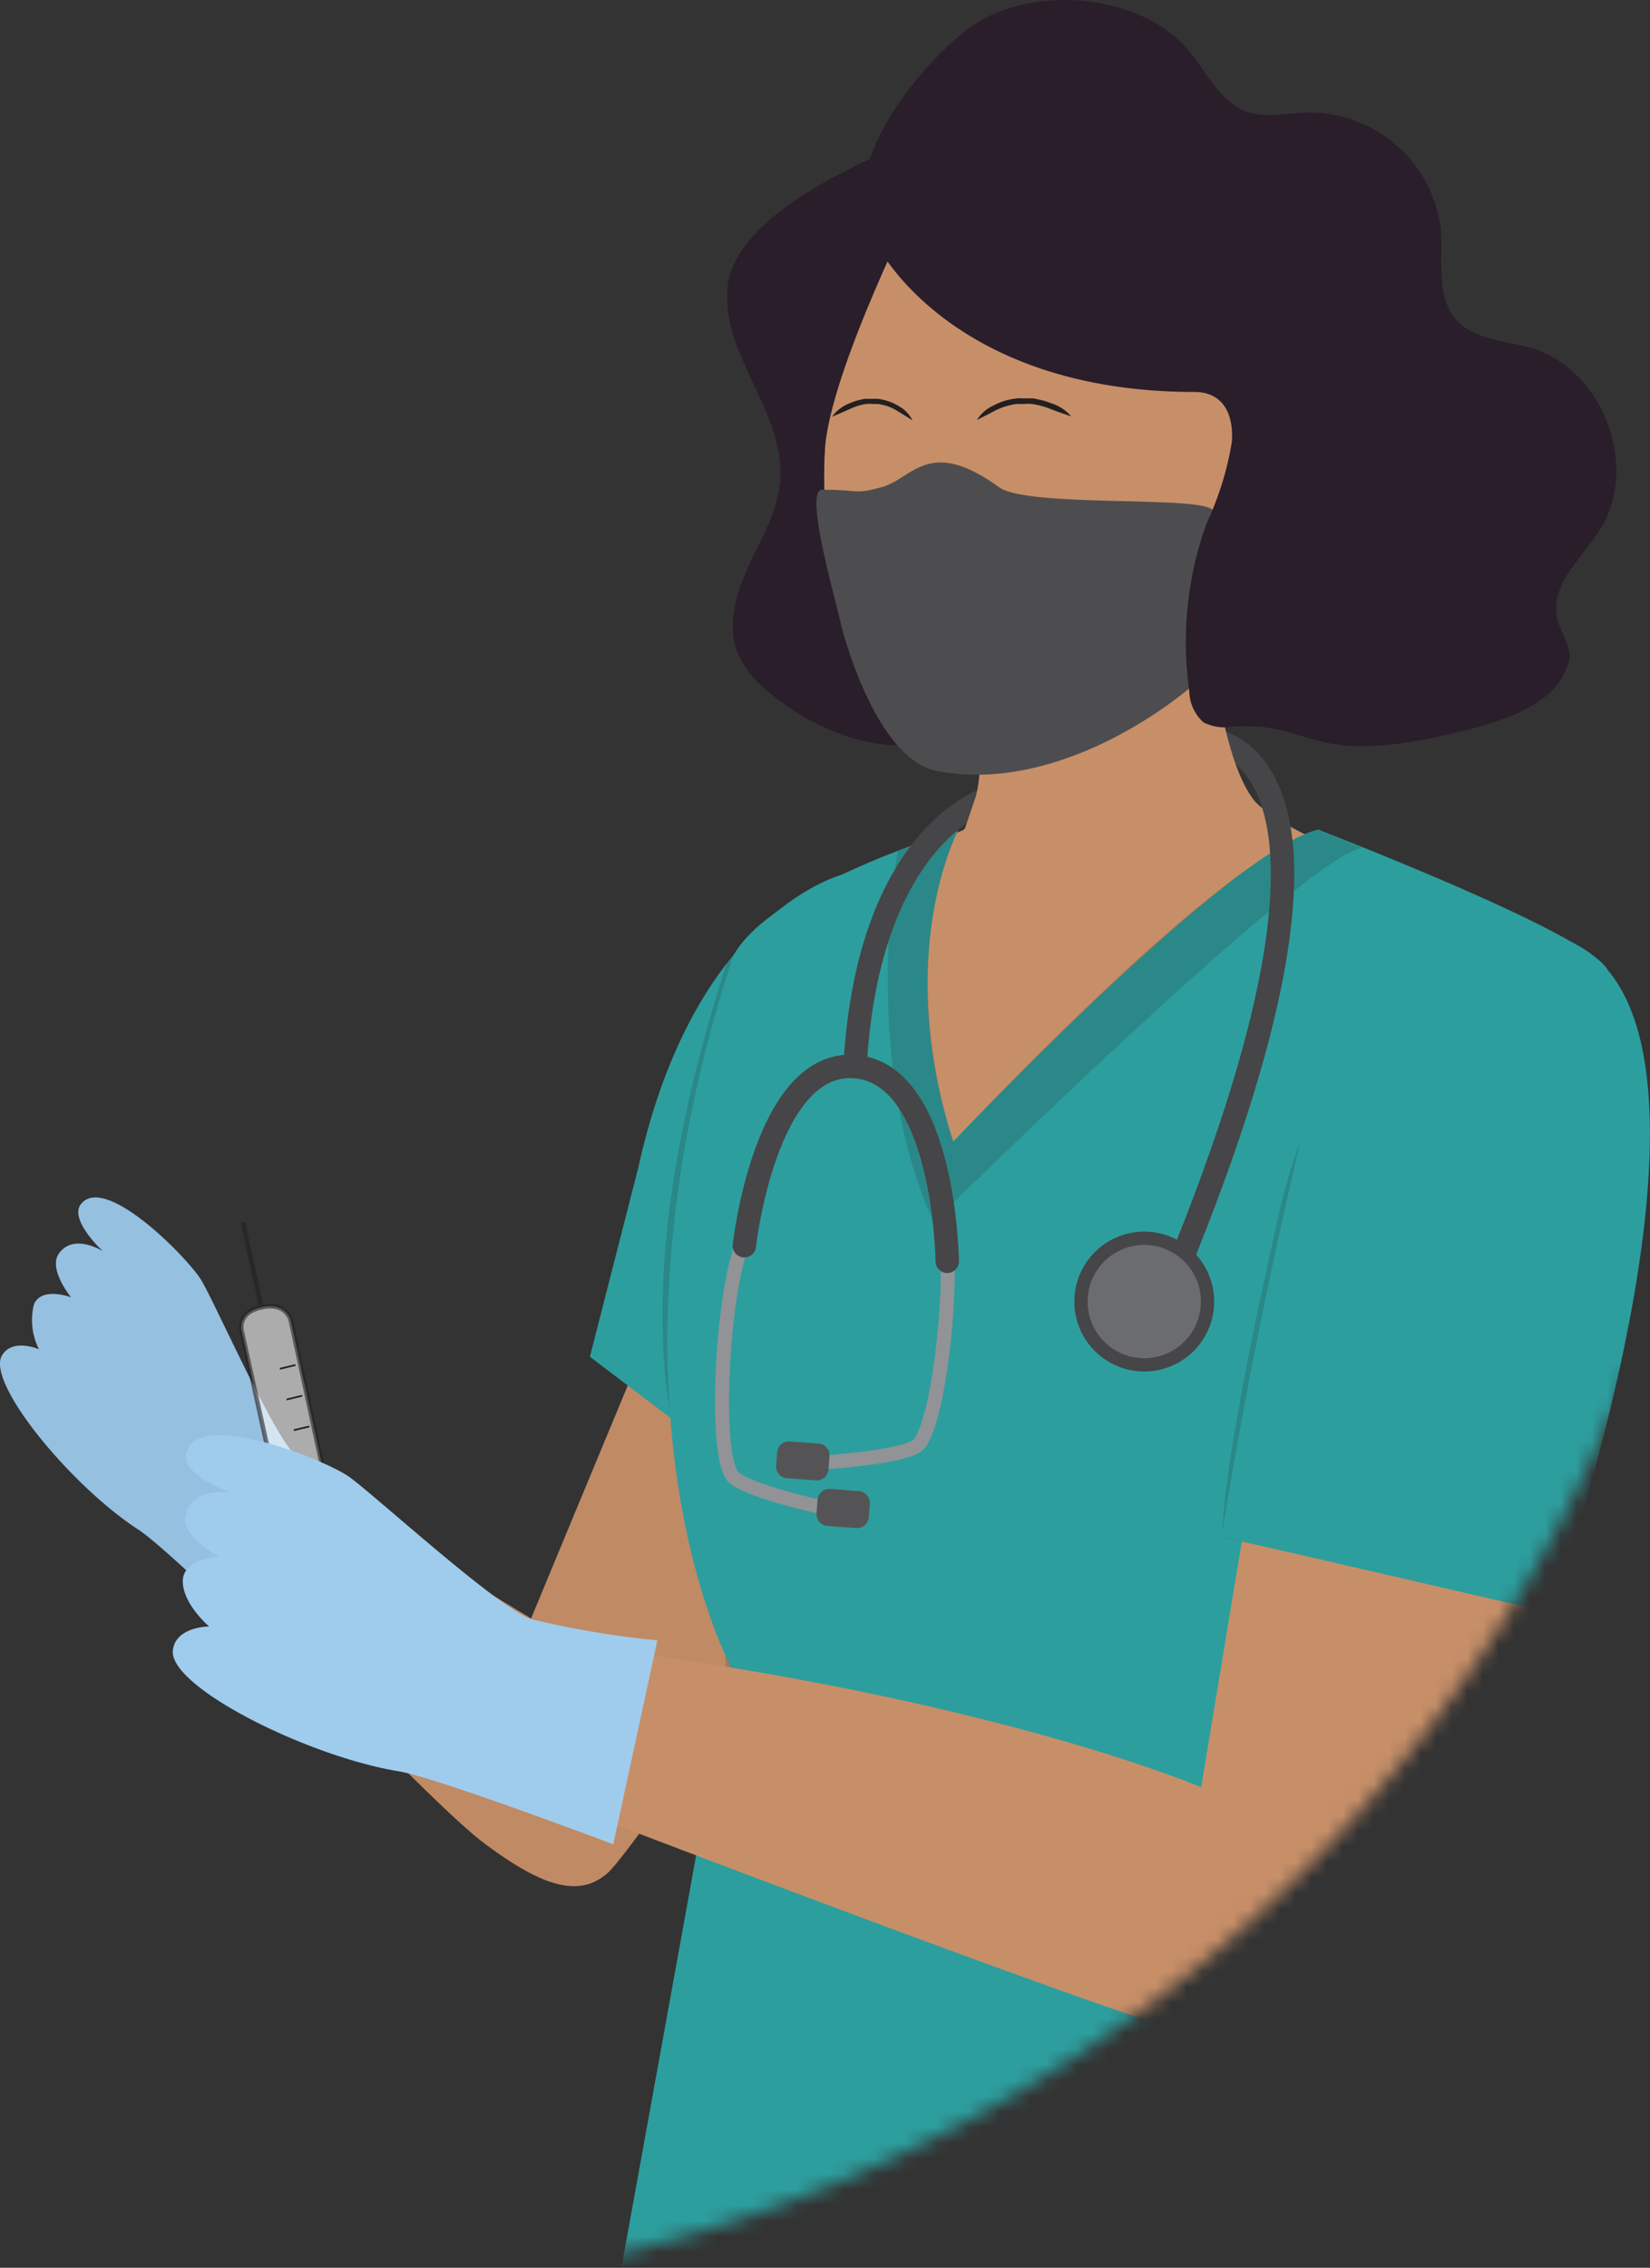 <svg id="Layer_1" data-name="Layer 1" xmlns="http://www.w3.org/2000/svg" xmlns:xlink="http://www.w3.org/1999/xlink" viewBox="0 0 105.87 145.45"><rect x="0" y="0" width="105.87" height="145.45" fill="#333333" stroke="none"/><defs><style>.cls-1{fill:#eae3d6;}.cls-2{mask:url(#mask);}.cls-3{fill:#96c0e0;}.cls-4{fill:#fff;}.cls-18,.cls-4,.cls-5{stroke:#231f20;}.cls-4,.cls-5{stroke-width:0.29px;opacity:0.59;}.cls-4,.cls-5,.cls-9{isolation:isolate;}.cls-11,.cls-13,.cls-18,.cls-5{fill:none;}.cls-6{fill:#c08a64;}.cls-7{fill:#c78f68;}.cls-8{fill:#2d9e9e;}.cls-17,.cls-9{fill:#231f20;}.cls-9{opacity:0.17;}.cls-10{fill:#9fcced;}.cls-11,.cls-12{stroke:#464547;}.cls-11,.cls-12,.cls-13{stroke-linecap:round;stroke-miterlimit:10;}.cls-11{stroke-width:1.5px;}.cls-12{fill:#6b6c6f;stroke-width:0.85px;}.cls-13{stroke:#919396;stroke-width:0.9px;}.cls-14{fill:#545456;}.cls-15{fill:#2a1e2b;}.cls-16{fill:#4d4d4f;}.cls-18{stroke-width:0.11px;}</style><mask id="mask" x="-74.36" y="-38.07" width="185.15" height="185.15" maskUnits="userSpaceOnUse"><g transform="translate(-128.5 -51.67)"><g id="mask0"><path class="cls-1" d="M146.72,198.75a92.58,92.58,0,1,0-92.58-92.58A92.57,92.57,0,0,0,146.72,198.75Z"/></g></g></mask></defs><g class="cls-2"><path class="cls-3" d="M153.4,148.93a49.38,49.38,0,0,1-5.94-3.91c-1.44-1.33-5.18-9.82-6.05-11.25s-6.21-6.88-7.73-4.85c-.75,1,1.42,3,1.42,3s-1.9-1.21-2.84.18c-.66,1,.8,2.78.8,2.78s-1.86-.72-2.38.44a4.16,4.16,0,0,0,.32,2.89s-1.71-.75-2.38.41c-1,1.75,4.43,8.35,8.76,11.16,1.77,1.14,9.25,8.49,9.25,8.49Z" transform="translate(-128.5 -51.67)"/><path class="cls-4" d="M149.53,147.37l-2.37-11s-.26-1.2-1.86-.86S144,137,144,137L146.43,148Z" transform="translate(-128.5 -51.67)"/><path class="cls-5" d="M145.23,135.36l-1.14-5.29" transform="translate(-128.5 -51.67)"/><path class="cls-6" d="M170.13,137.28l-7.57,18.23s6.65,3.93-12.74-7.72l-6.8,5.48s13,14,16.63,16.69,6,3.47,7.84,1.84,15.72-22.32,15.72-22.32Z" transform="translate(-128.5 -51.67)"/><path class="cls-7" d="M190.84,103.7c-.14.55-.26,1.11-.6,1.24-4.4,1.71-6.94,2.63-6.94,2.63l9.54,38,27.8-37s-9.26-3.06-11.51-5.39" transform="translate(-128.5 -51.67)"/><path class="cls-8" d="M182.69,107.72s-9.58,2.24-13.24,18.86l-3.1,12.11,8.17,6.2Z" transform="translate(-128.5 -51.67)"/><path class="cls-9" d="M212.73,105.05s17.09,6.55,18.54,8.94,2.25,28.62-7.82,53l1.25,13.07-49.65-.49V151.21s-9.1-9.25,0-37.51c0,0,.32-4,14.62-8.64a35.64,35.64,0,0,0-.6,22.73S206.88,106.48,212.73,105.05Z" transform="translate(-128.5 -51.67)"/><path class="cls-8" d="M213.07,104.88s17.1,6.55,18.55,8.94,2.25,28.61-7.82,53l6.48,21.39-61.91,8.92,7-38.62s-9.1-16.71,0-45c0,0,.32-4,14.62-8.64,0,0-4.23,8-.33,20C189.68,124.89,207.23,106.31,213.07,104.88Z" transform="translate(-128.5 -51.67)"/><path class="cls-9" d="M190,104.88l-3.9,1.38s-2.47,13.35,2.3,23.79c0,0,24.19-23.84,27.56-24l-2.9-1.14s-4.84.37-23.39,20C189.68,124.89,185.78,114,190,104.88Z" transform="translate(-128.5 -51.67)"/><path class="cls-7" d="M209.43,143l-3.86,23.3s-13.22-5.69-39.22-9l-4.65,9s38.71,14.89,43.87,16,8,.85,9.17-1.71S229,149.88,229,149.88Z" transform="translate(-128.5 -51.67)"/><path class="cls-9" d="M227.6,113s-13.15-.85-17,16.35c-4,17.57-3.65,20.93-3.65,20.93l21.15,4.63S241.89,116.29,227.6,113Z" transform="translate(-128.5 -51.67)"/><path class="cls-8" d="M228,111.65s-12-3.33-15.59,11.29-5.53,27.29-5.53,27.29L228,155.1S242.32,115,228,111.65Z" transform="translate(-128.5 -51.67)"/><path class="cls-10" d="M170.68,156.88a58.3,58.3,0,0,1-8.12-1.37c-2.15-.74-10.08-8-11.66-9.12s-9.8-4.39-10.45-1.51c-.33,1.43,2.89,2.52,2.89,2.52s-2.59-.39-2.94,1.52c-.24,1.33,2.15,2.58,2.15,2.58s-2.31.11-2.32,1.58,1.69,2.91,1.69,2.91-2.16,0-2.33,1.54c-.24,2.33,8.6,6.78,14.5,7.75,2.4.39,13.76,4.68,13.76,4.68Z" transform="translate(-128.5 -51.67)"/><path class="cls-11" d="M205.31,99s13.19-1-1.35,34.32" transform="translate(-128.5 -51.67)"/><path class="cls-12" d="M201.92,139.21a4.06,4.06,0,1,0-4.06-4.06A4.06,4.06,0,0,0,201.92,139.21Z" transform="translate(-128.5 -51.67)"/><path class="cls-11" d="M191.91,102.89s-7.7,2.16-8.55,17.19" transform="translate(-128.5 -51.67)"/><path class="cls-13" d="M180.5,145.52s5.34-.26,6.77-1.07,2.57-10.92,1.8-14.8" transform="translate(-128.5 -51.67)"/><path class="cls-14" d="M179,146.48l1.84.14a.77.77,0,0,0,.82-.69l.06-.86a.75.75,0,0,0-.7-.81l-1.84-.14a.75.75,0,0,0-.81.69l-.07.86A.75.75,0,0,0,179,146.48Z" transform="translate(-128.5 -51.67)"/><path class="cls-13" d="M182.14,148.54s-5.25-1.06-6.54-2.09-.85-11.17.48-14.9" transform="translate(-128.5 -51.67)"/><path class="cls-14" d="M183.61,147.31l-1.84-.14a.75.75,0,0,0-.81.7l-.07.85a.76.76,0,0,0,.7.82l1.84.14a.75.75,0,0,0,.81-.7l.07-.85A.76.76,0,0,0,183.61,147.31Z" transform="translate(-128.5 -51.67)"/><path class="cls-11" d="M176.26,131.57s1.32-11.94,7.1-11.49,5.92,12.49,5.92,12.49" transform="translate(-128.5 -51.67)"/><path class="cls-7" d="M208.27,104.88c-.33-.22,1.1-1.4.86-1.68-2.82-3.17-3.25-14.47-3.25-14.47L190,90.14s2.13,8.74,1.12,12.59l-.68,2-1,2.28,1.47,2.06" transform="translate(-128.5 -51.67)"/><path class="cls-15" d="M190.22,98.57c-3.93,2.07-8.9.39-12.33-2.45a6.86,6.86,0,0,1-2-2.42c-.81-1.85-.17-4,.69-5.83s1.93-3.66,2-5.68c.12-4.18-3.66-7.7-3.42-11.87.29-5.13,9.55-8.51,12.39-10" transform="translate(-128.5 -51.67)"/><path class="cls-7" d="M209.29,91.9s-10.89,8.54-19.13,9.11-14.72-27.67,0-40.62,26.78,7.07,25.61,16.19A31.92,31.92,0,0,1,209.29,91.9Z" transform="translate(-128.5 -51.67)"/><path class="cls-16" d="M206.32,84.42c-.46-1-11.86-.16-13.71-1.5-4.54-3.28-5.53-.55-7.55,0-1.79.48-1.31.16-3.8.16-1.18,0,.76,6.66,1.21,8.68,0,0,2.11,8.61,6.19,9.37,8.79,1.65,17.48-6.14,17.79-6.92,0,0-3-2.28-.24-8A2.5,2.5,0,0,0,206.32,84.42Z" transform="translate(-128.5 -51.67)"/><path class="cls-15" d="M205.14,76.81c1.82,0,2.53,1.4,2.4,3.21a19.87,19.87,0,0,1-1.61,5.19A22.38,22.38,0,0,0,204.81,96a2.74,2.74,0,0,0,.91,2,3,3,0,0,0,1.85.28c5.52-.38,4.66,2.91,15.44.11,5.25-1.36,5.84-3.32,6.14-4.27s-.67-2-.79-3.07c-.24-2,1.64-3.61,2.76-5.34,2.61-4,.28-10.33-4.34-11.71-1.67-.5-3.66-.51-4.83-1.81-1.33-1.49-.85-3.79-1-5.78a8.49,8.49,0,0,0-8.32-7.52c-1.43,0-2.91.41-4.23-.1-1.62-.64-2.44-2.39-3.53-3.76-3.08-3.86-10.48-4.48-14.37-1.42s-8.75,9.85-5.72,13.75C184.76,67.38,189.45,76.8,205.14,76.81Z" transform="translate(-128.5 -51.67)"/><path class="cls-17" d="M181.89,78.4l1.11-.48a3.71,3.71,0,0,1,.46-.19,3.3,3.3,0,0,1,.62-.15,2.85,2.85,0,0,1,.41,0h.34a3.63,3.63,0,0,1,.57.13,3.5,3.5,0,0,1,.65.3l1,.62a2.13,2.13,0,0,0-.86-.9,3.06,3.06,0,0,0-.71-.33,3.61,3.61,0,0,0-.65-.15h-.4l-.44,0a5.2,5.2,0,0,0-.68.17,4.19,4.19,0,0,0-.49.2A2.4,2.4,0,0,0,181.89,78.4Z" transform="translate(-128.5 -51.67)"/><path class="cls-17" d="M197.23,78.38a2.67,2.67,0,0,0-1.09-.78l-.53-.19a8.27,8.27,0,0,0-.83-.19l-.55,0h-.13a2.18,2.18,0,0,0-.34,0,4.36,4.36,0,0,0-.8.16,4.45,4.45,0,0,0-.78.33,2.42,2.42,0,0,0-1,.9c.41-.22.69-.34,1.14-.59a4.51,4.51,0,0,1,.72-.29,4.29,4.29,0,0,1,.73-.15h.42a2.74,2.74,0,0,1,.5,0,4.91,4.91,0,0,1,.78.17c.29.09.43.15.51.18C196.49,78.13,196.79,78.22,197.23,78.38Z" transform="translate(-128.5 -51.67)"/><path class="cls-15" d="M187.64,63.81s-6,11.81-6.22,16.84c-.14,2.87-2.85-11.48-2.85-11.48S182.35,59.87,187.64,63.81Z" transform="translate(-128.5 -51.67)"/><path class="cls-18" d="M147.46,139.22l-1,.24" transform="translate(-128.5 -51.67)"/><path class="cls-18" d="M147.89,141.19l-1,.24" transform="translate(-128.5 -51.67)"/><path class="cls-18" d="M148.35,143.16l-1,.24" transform="translate(-128.5 -51.67)"/></g></svg>